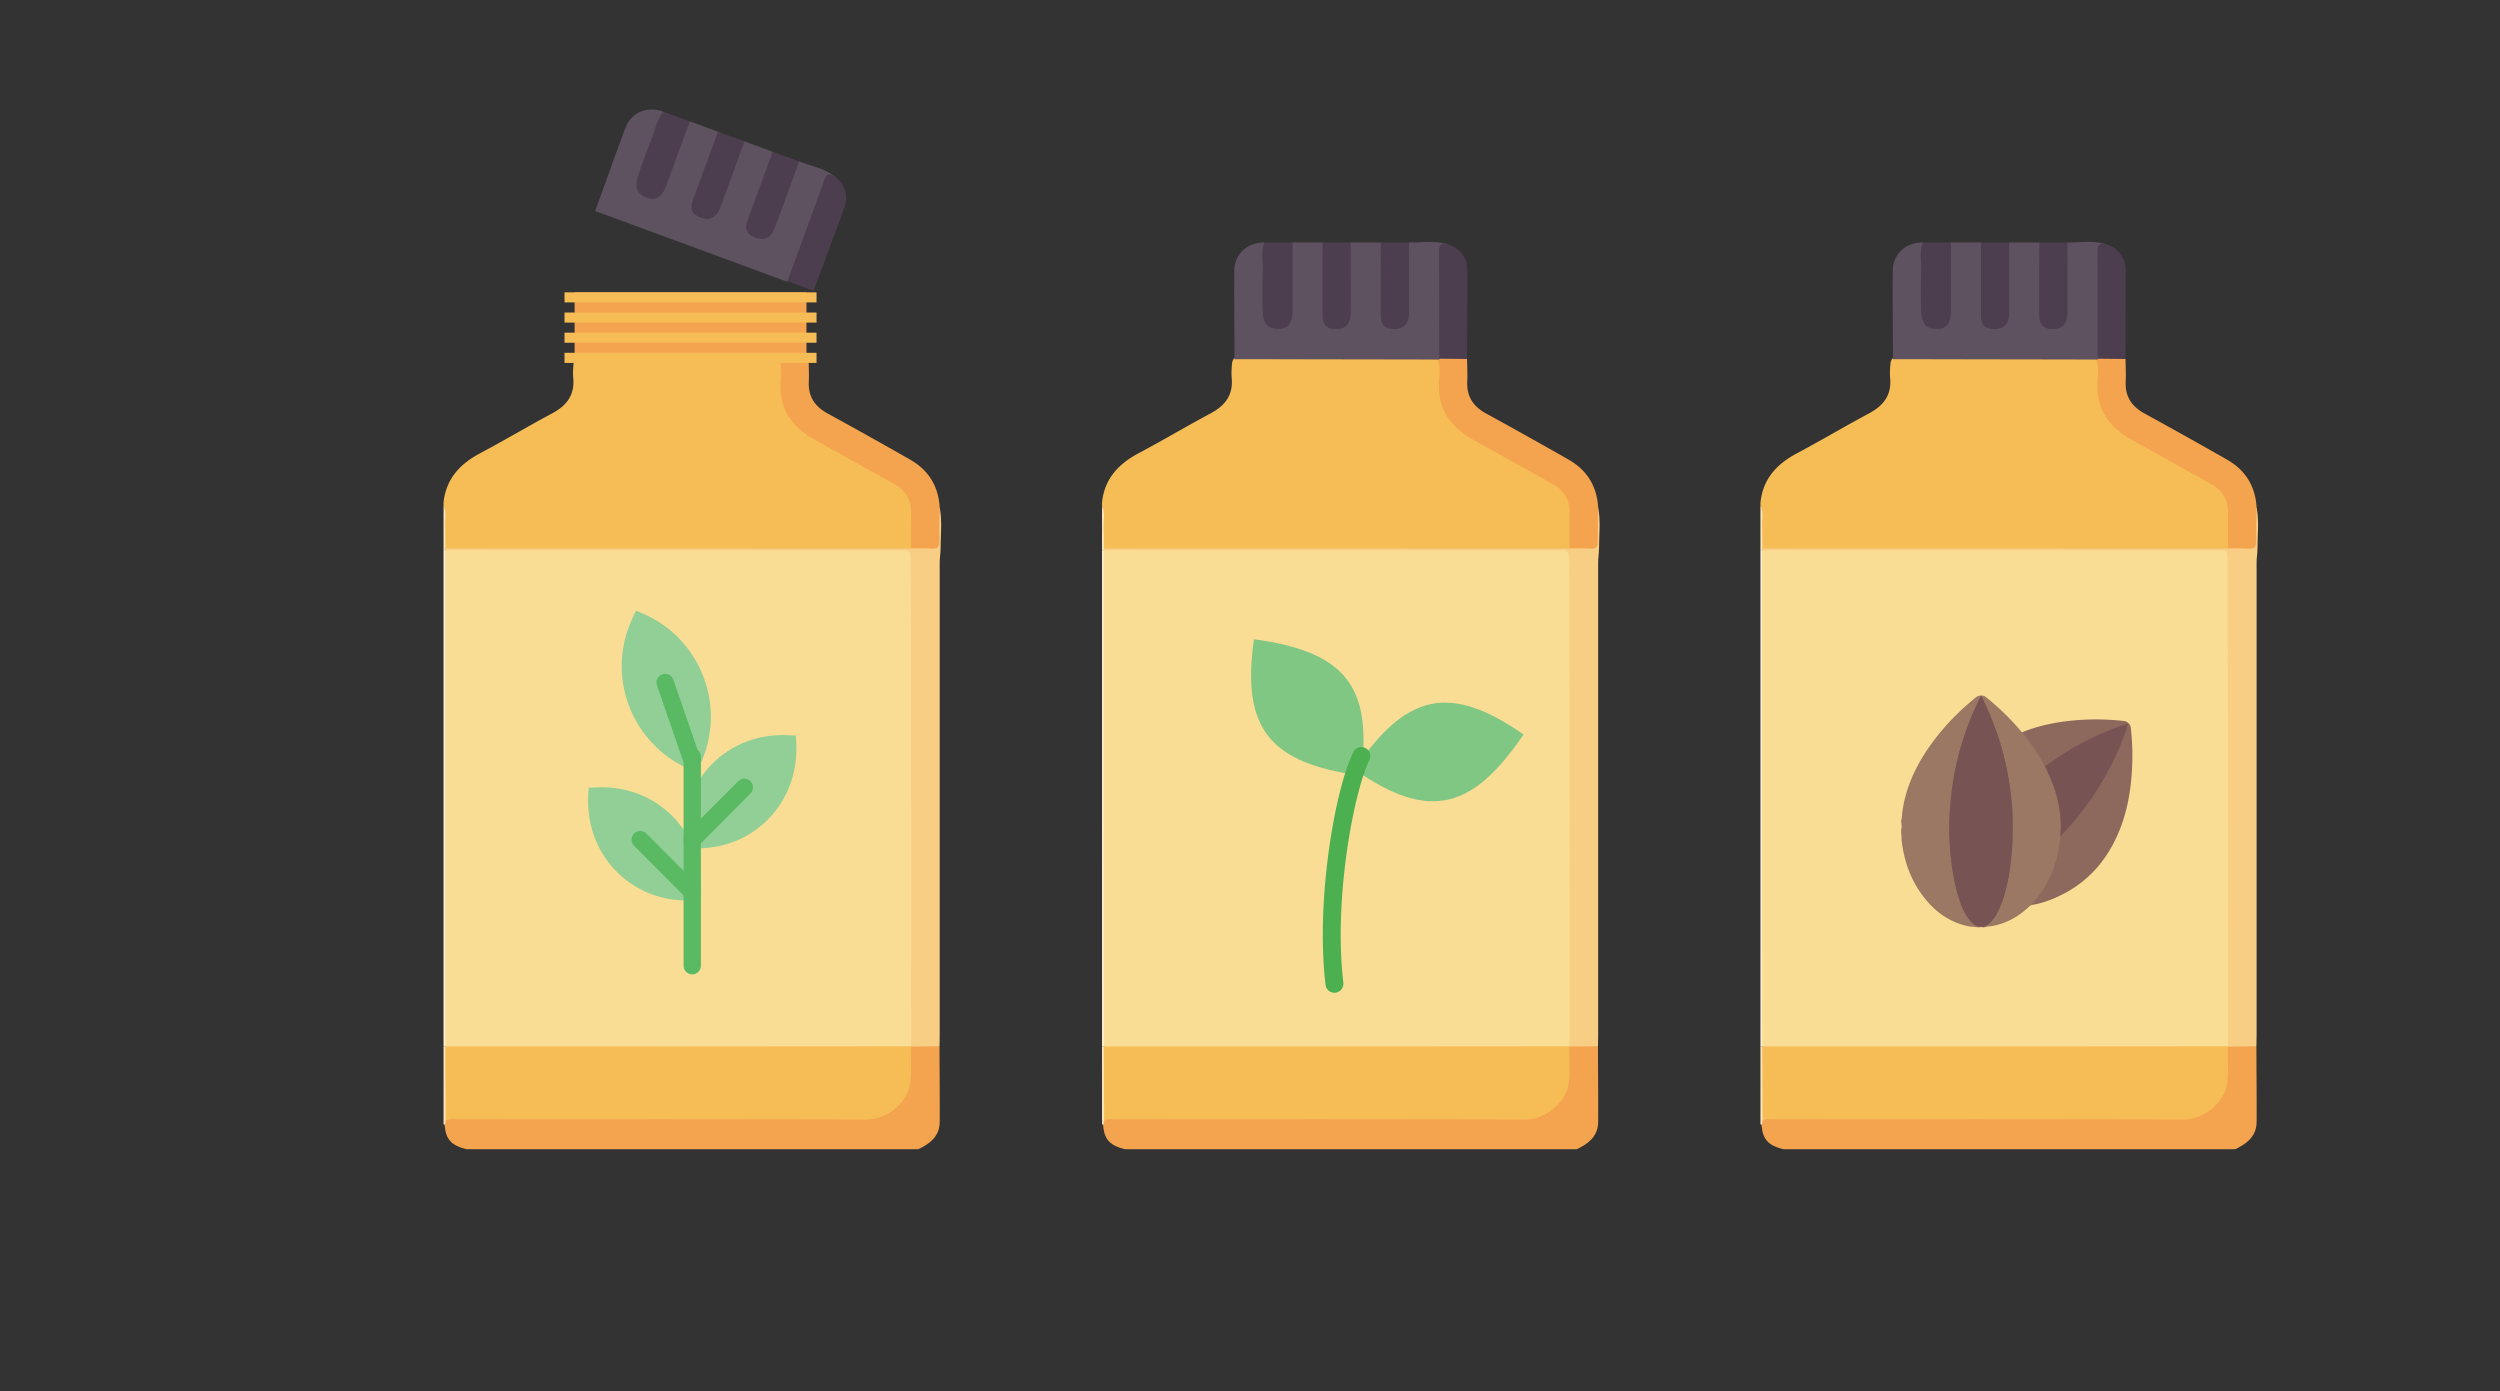 <svg width="248" height="138" fill="none" xmlns="http://www.w3.org/2000/svg"><rect width="100%" height="100%" fill="#333333" stroke="none"/><path d="M44 50.203v-.352c.245-2.337 1.61-3.813 3.623-4.886 2.416-1.283 4.778-2.689 7.176-3.972 1.436-.773 2.223-1.827 2.066-3.497a7.223 7.223 0 0 1 .017-1.23c.018-.352.07-.703.473-.861.402-.123.805-.123 1.208-.123H75.82c.403 0 .823-.018 1.208.105.49.158.63.563.665 1.037.035.58.035 1.178.018 1.758-.07 2.09.822 3.69 2.555 4.78 1.855 1.16 3.816 2.144 5.706 3.234 1.033.597 2.1 1.142 3.116 1.775.962.597 1.47 1.494 1.54 2.618.07 1.055.035 2.11.017 3.164-.017.351-.052.72-.455.879-.437.105-.875.07-1.312.07H45.68c-.49 0-.997.105-1.453-.158-.297-.756-.07-1.547-.14-2.32-.052-.685.105-1.37-.087-2.021Z" fill="#F6BD57"/><path d="M93.201 103.807c0 2.495.035 5.008.018 7.504-.018 1.424-.98 2.144-2.118 2.689H46.293c-1.575-.369-2.135-1.037-2.188-2.583a.63.63 0 0 1 .158-.422c.543-.422 1.173-.299 1.768-.299h33.816c2.012 0 4.025-.088 6.02.018 2.364.123 4.254-1.951 4.201-4.183a17.653 17.653 0 0 1 .018-1.67c.017-.387.017-.773.28-1.09.945-.421 1.89-.474 2.835.036Z" fill="#F4A34E"/><path d="M44 103.807v-49.21c.053-.018.122-.018.175-.035.087.07.157.158.21.28.157.458.122.932.122 1.39v45.958c0 .404.018.826-.07 1.23-.035.105-.07.211-.14.316-.07.088-.175.123-.297.071Z" fill="#FCF1D5"/><path d="M44.157 111.557c-.052 0-.104 0-.157-.017v-7.733h.175c.315.281.315.668.315 1.054.017 1.723 0 3.445 0 5.15a2.5 2.5 0 0 1-.298 1.177c0 .123-.017.246-.035.369Z" fill="#FBE4BD"/><path d="M44.175 54.597H44v-4.394c.35.65.123 1.353.158 2.021.035.72.017 1.459.035 2.18.053.07.053.14-.018.193Z" fill="#FBE5BD"/><path d="M44.175 54.597c0-.07.017-.123.017-.194 11.99 0 23.98.018 35.952.018h10.239c.437-.387.98-.281 1.488-.316.927-.036.98-.088.997-.985.018-.58-.017-1.16.018-1.74.017-.369-.018-.755.332-1.037.263 1.371.088 2.742.088 4.095 0 .44-.088.88-.088 1.301v46.996c0 .351-.017.703-.017 1.054-.928.018-1.873.018-2.8.035l-.123-.123c-.298-.545-.21-1.142-.21-1.722v-45.15c0-2.11.192-1.916-1.943-1.916H45.96c-.613.018-1.26.14-1.785-.316.017 0 0 0 0 0Z" fill="#F8CD84"/><path d="M93.218 50.344c-.017 1.107-.052 2.197-.035 3.304.018.633-.21.826-.805.773-.665-.035-1.33-.017-1.995-.017V50.8c-.018-1.195-.508-2.127-1.575-2.724-2.66-1.494-5.339-2.97-8-4.465-2.205-1.23-3.5-2.987-3.377-5.641.035-.773.192-1.582-.158-2.337.053-.018.123-.036.175-.053.928-.422 1.856-.457 2.766.035.017.756.052 1.529.017 2.285-.052 1.458.613 2.425 1.856 3.11a535.493 535.493 0 0 1 8.173 4.57c1.838 1.037 2.836 2.636 2.958 4.763Z" fill="#F4A34E"/><path d="M44.21 111.188c-.018-2.46-.018-4.921-.035-7.381l.017.017c.49-.457 1.086-.334 1.663-.334H88.79c.543 0 1.12-.087 1.593.317v.035c-.07 1.248.087 2.496-.105 3.761-.298 1.775-2.293 3.462-4.324 3.462-13.512-.07-27.024-.035-40.536-.035-.42-.017-.84-.088-1.208.158Z" fill="#F6BD57"/><path d="M90.383 103.789c-7.667 0-15.333.017-23.017.017H44.175c0-8.066-.018-16.151-.018-24.218v-25.01h44.965c1.226 0 1.226 0 1.226 1.231.035 16.01.035 32.004.035 47.98Z" fill="#FADD94"/><path d="M69.155 84.156c-.17 0-.34-.004-.511-.012l-.783-.037-.036-.785c-.134-2.904.87-5.586 2.828-7.552 1.959-1.966 4.627-2.978 7.521-2.84l.782.037.037.785c.134 2.904-.87 5.585-2.828 7.552-1.843 1.85-4.316 2.852-7.01 2.852Zm-.058-7.546-.765-.332c-2.72-1.18-4.884-3.464-5.941-6.266-1.069-2.835-.946-5.918.346-8.683l.354-.758.765.332c2.719 1.18 4.884 3.464 5.94 6.266 1.07 2.835.947 5.919-.345 8.684l-.354.758Z" fill="#91CF96"/><path d="M68.662 88.461h.009-.009Zm-.471.875c-2.695 0-5.168-1.003-7.01-2.852-1.957-1.967-2.962-4.649-2.828-7.553l.036-.785.782-.037c2.895-.135 5.563.874 7.521 2.84 1.959 1.967 2.963 4.649 2.829 7.552l-.036.786-.784.037c-.17.007-.34.012-.51.012Z" fill="#91CF96"/><path d="M68.672 96.657a.862.862 0 0 1-.86-.863V75.076c0-.476.385-.863.86-.863.474 0 .86.387.86.863v20.718a.862.862 0 0 1-.86.863Z" fill="#5ABA63"/><path d="M68.672 84.156a.865.865 0 0 1-.608-1.474l5.166-5.187a.856.856 0 0 1 1.216 0 .865.865 0 0 1 0 1.22l-5.166 5.188a.856.856 0 0 1-.608.253Zm0-7.806a.86.86 0 0 1-.813-.581l-2.686-7.778a.865.865 0 0 1 .53-1.099.859.859 0 0 1 1.095.534l2.686 7.778a.863.863 0 0 1-.812 1.146Zm0 12.985a.856.856 0 0 1-.608-.253l-5.158-5.179a.865.865 0 0 1 0-1.22.856.856 0 0 1 1.216 0l5.158 5.179a.865.865 0 0 1-.608 1.473Z" fill="#5ABA63"/><path d="M109.319 50.203v-.352c.245-2.337 1.61-3.813 3.623-4.886 2.415-1.283 4.778-2.689 7.176-3.972 1.435-.773 2.223-1.827 2.065-3.497a7.223 7.223 0 0 1 .018-1.23c.017-.352.07-.703.472-.861.403-.123.806-.123 1.208-.123h17.258c.403 0 .823-.018 1.208.105.49.158.63.563.665 1.037.035.58.035 1.178.017 1.758-.07 2.09.823 3.69 2.556 4.78 1.855 1.16 3.815 2.144 5.706 3.234 1.032.597 2.1 1.142 3.115 1.775.963.597 1.471 1.494 1.541 2.618.07 1.055.035 2.11.017 3.164-.017.351-.052.72-.455.879-.438.105-.875.07-1.313.07h-43.197c-.49 0-.998.105-1.453-.158-.297-.756-.07-1.547-.14-2.32-.052-.685.105-1.37-.087-2.021Z" fill="#F6BD57"/><path d="M158.52 103.807c0 2.495.035 5.008.017 7.504-.017 1.424-.98 2.144-2.117 2.689h-44.808c-1.575-.369-2.135-1.037-2.188-2.583a.63.63 0 0 1 .158-.422c.542-.422 1.172-.299 1.767-.299h33.816c2.013 0 4.026-.088 6.021.018 2.363.123 4.253-1.951 4.201-4.183a17.553 17.553 0 0 1 .017-1.67c.018-.387.018-.773.281-1.09.945-.421 1.89-.474 2.835.036Z" fill="#F4A34E"/><path d="M109.319 103.806v-49.21c.052-.017.122-.017.174-.035a.69.69 0 0 1 .21.282c.158.456.123.931.123 1.388v45.958c0 .405.017.827-.07 1.231-.035.105-.07.211-.14.316-.07.088-.175.123-.297.07Z" fill="#FCF1D5"/><path d="M109.476 111.557c-.052 0-.105 0-.157-.017v-7.733h.174c.315.281.315.667.315 1.054.018 1.722 0 3.445 0 5.15 0 .421-.105.808-.297 1.177 0 .123-.018.246-.035.369Z" fill="#FBE4BD"/><path d="M109.494 54.597h-.175v-4.394c.35.65.122 1.353.157 2.021.035.72.018 1.459.035 2.18.053.07.053.14-.017.193Z" fill="#FBE5BD"/><path d="M109.493 54.596c0-.07.018-.123.018-.193 11.989 0 23.979.018 35.951.018h10.239c.438-.387.981-.282 1.488-.317.928-.035.98-.088.998-.984.017-.58-.018-1.16.017-1.74.018-.369-.017-.756.333-1.037.262 1.371.087 2.742.087 4.095 0 .44-.087.879-.087 1.3v46.996c0 .352-.018.703-.018 1.055-.927.017-1.872.017-2.8.035l-.123-.123c-.297-.545-.21-1.142-.21-1.722v-45.15c0-2.11.193-1.916-1.943-1.916h-42.164c-.613.017-1.261.14-1.786-.317.018 0 0 0 0 0Z" fill="#F8CD84"/><path d="M158.537 50.343c-.017 1.107-.052 2.197-.035 3.304.018.633-.21.826-.805.774-.665-.035-1.33-.018-1.995-.018V50.8c-.018-1.195-.508-2.126-1.576-2.724-2.66-1.494-5.338-2.97-7.999-4.464-2.205-1.23-3.5-2.988-3.378-5.642.035-.773.193-1.581-.157-2.337.052-.018.122-.035.175-.053.927-.422 1.855-.457 2.765.035.018.756.053 1.53.018 2.285-.053 1.459.612 2.425 1.855 3.11a533.594 533.594 0 0 1 8.174 4.57c1.838 1.037 2.836 2.637 2.958 4.763Z" fill="#F4A34E"/><path d="M133.998 24.051h2.975c.35.352.298.809.298 1.23.017 1.688 0 3.393 0 5.08 0 .351 0 .703.052 1.054.07.492.333.791.841.861.525.07.91-.123 1.137-.615.175-.386.158-.79.158-1.213.017-1.722 0-3.444 0-5.166 0-.44-.053-.88.297-1.23 1.226.034 2.486-.212 3.693.14-.332.474-.402 1.002-.402 1.564v8.418c0 .457.052.932-.193 1.371a.27.27 0 0 1-.28.123c-5.828-.017-11.657-.017-17.485-.035h-2.626c0-2.935-.052-5.87-.017-8.823.035-1.634 1.295-2.759 2.975-2.759.245.475.123.984.123 1.459.017 1.582 0 3.163 0 4.728 0 .439.017.878.175 1.3.192.527.578.774 1.138.738.56-.035.822-.386.962-.86.088-.335.07-.704.07-1.038V25.3c0-.44-.052-.879.298-1.248h2.975c.35.352.298.809.298 1.23.017 1.688 0 3.393 0 5.08 0 .351 0 .703.052 1.054.07.492.333.791.841.861.525.07.91-.123 1.137-.615.175-.386.158-.79.158-1.213.017-1.722 0-3.444 0-5.166.052-.422 0-.88.35-1.23Z" fill="#5F5260"/><path d="M145.532 35.616c-.927-.018-1.855-.018-2.765-.035 0-3.515 0-7.03-.018-10.545 0-.545.053-.95.735-.862 1.261.387 2.066 1.319 2.066 2.584.017 2.97-.018 5.905-.018 8.858Zm-17.31-11.565v6.82c0 1.177-.438 1.739-1.33 1.757-1.068.035-1.576-.457-1.628-1.705a48.757 48.757 0 0 1 0-3.937c.035-.984-.21-1.986.157-2.935h2.801Zm5.776 0c0 2.338.017 4.675 0 7.012 0 1.037-.508 1.582-1.435 1.582-.963 0-1.366-.387-1.366-1.406-.017-2.39 0-4.798 0-7.188h2.801Zm5.776 0c0 2.338.018 4.675 0 7.012 0 1.037-.507 1.582-1.435 1.582-.963 0-1.365-.387-1.365-1.406-.018-2.39 0-4.798 0-7.188h2.8Z" fill="#4D3E4F"/><path d="M109.528 111.188c-.017-2.46-.017-4.921-.035-7.381l.018.017c.49-.457 1.085-.334 1.663-.334h42.935c.542 0 1.12-.088 1.592.317v.035c-.07 1.247.088 2.495-.105 3.761-.297 1.775-2.293 3.462-4.323 3.462-13.512-.07-27.025-.035-40.537-.035-.42-.018-.84-.088-1.208.158Z" fill="#F6BD57"/><path d="M155.701 103.789c-7.666 0-15.332.018-23.016.018h-23.192c0-8.067-.017-16.152-.017-24.219V54.58h44.965c1.225 0 1.225 0 1.225 1.23.035 16.011.035 32.004.035 47.98Z" fill="#FADD94"/><path d="M124.391 63.412c-1.271 8.952 1.652 12.31 10.587 13.528 1.272-8.952-1.651-12.31-10.587-13.528Z" fill="#81C784"/><path d="M134.36 76.33c7.397 5.145 11.693 4.018 16.777-3.47-7.398-5.144-11.694-4.018-16.777 3.47Z" fill="#81C784"/><path d="M132.374 98.483a.894.894 0 0 1-.883-.796c-1.003-8.525.996-19.54 2.758-23.084a.883.883 0 0 1 1.194-.4.91.91 0 0 1 .395 1.213c-1.476 2.966-3.577 13.595-2.58 22.058a.899.899 0 0 1-.884 1.01Z" fill="#4CAF50"/><path d="M174.637 50.203v-.352c.245-2.337 1.61-3.813 3.623-4.886 2.415-1.283 4.778-2.689 7.176-3.972 1.435-.773 2.223-1.827 2.065-3.497a7.223 7.223 0 0 1 .018-1.23c.017-.352.07-.703.473-.861.402-.123.805-.123 1.207-.123h17.258c.403 0 .823-.018 1.208.105.49.158.63.563.665 1.037.035.58.035 1.178.018 1.758-.071 2.09.822 3.69 2.555 4.78 1.855 1.16 3.816 2.144 5.706 3.234 1.033.597 2.1 1.142 3.115 1.775.963.597 1.471 1.494 1.541 2.618.07 1.055.035 2.11.017 3.164-.017.351-.052.72-.455.879-.437.105-.875.07-1.313.07h-43.197c-.49 0-.998.105-1.453-.158-.297-.756-.07-1.547-.14-2.32-.052-.685.105-1.37-.087-2.021Z" fill="#F6BD57"/><path d="M223.838 103.807c0 2.495.035 5.008.018 7.504-.018 1.424-.981 2.144-2.118 2.689H176.93c-1.575-.369-2.135-1.037-2.188-2.583a.63.63 0 0 1 .158-.422c.542-.422 1.172-.299 1.768-.299h33.815c2.013 0 4.026-.088 6.021.018 2.363.123 4.254-1.951 4.201-4.183a17.89 17.89 0 0 1 .018-1.67c.017-.387.017-.773.28-1.09.945-.421 1.89-.474 2.835.036Z" fill="#F4A34E"/><path d="M174.637 103.807v-49.21c.052-.018.122-.018.175-.035.087.07.157.158.209.28.158.458.123.932.123 1.39v45.958c0 .404.017.826-.07 1.23-.035.105-.07.211-.14.316-.07.088-.175.123-.297.071Z" fill="#FCF1D5"/><path d="M174.794 111.557c-.052 0-.105 0-.157-.017v-7.733h.175c.314.281.314.667.314 1.054.018 1.722 0 3.445 0 5.15 0 .421-.105.808-.297 1.177 0 .123-.017.246-.035.369Z" fill="#FBE4BD"/><path d="M174.812 54.597h-.175v-4.394c.35.65.122 1.353.158 2.021.035.72.017 1.459.035 2.18.052.07.052.14-.018.193Z" fill="#FBE5BD"/><path d="M174.812 54.596c0-.07.017-.123.017-.193 11.99 0 23.979.018 35.951.018h10.239c.438-.387.981-.282 1.488-.317.928-.035.98-.088.998-.984.017-.58-.018-1.16.017-1.74.018-.369-.017-.756.333-1.037.262 1.371.087 2.742.087 4.095 0 .44-.087.879-.087 1.3v46.996c0 .352-.018.703-.018 1.055-.927.017-1.872.017-2.8.035l-.123-.123c-.297-.545-.21-1.142-.21-1.722v-45.15c0-2.11.193-1.916-1.942-1.916h-42.165c-.613.017-1.26.14-1.785-.317.017 0 0 0 0 0Z" fill="#F8CD84"/><path d="M223.855 50.343c-.017 1.108-.052 2.197-.035 3.305.018.632-.21.826-.805.773-.665-.035-1.33-.018-1.995-.018v-3.602c-.018-1.196-.508-2.127-1.576-2.725-2.66-1.493-5.338-2.97-7.998-4.464-2.206-1.23-3.501-2.988-3.379-5.641.035-.774.193-1.582-.157-2.338.052-.017.122-.035.175-.053.928-.421 1.855-.456 2.765.036.018.755.053 1.529.018 2.284-.053 1.46.613 2.426 1.855 3.111a533.594 533.594 0 0 1 8.174 4.57c1.838 1.037 2.836 2.636 2.958 4.762Z" fill="#F4A34E"/><path d="M199.316 24.051h2.975c.351.352.298.809.298 1.23.018 1.688 0 3.393 0 5.08 0 .351 0 .703.053 1.054.07.492.332.791.84.861.525.07.91-.123 1.137-.615.175-.386.158-.79.158-1.213.017-1.722 0-3.444 0-5.166 0-.44-.053-.88.297-1.23 1.226.034 2.486-.212 3.694.14-.333.474-.403 1.002-.403 1.564v8.418c0 .457.053.932-.193 1.371a.27.27 0 0 1-.28.123c-5.828-.017-11.657-.017-17.485-.035h-2.626c0-2.935-.052-5.87-.017-8.823.035-1.634 1.295-2.759 2.975-2.759.246.475.123.984.123 1.459.018 1.582 0 3.163 0 4.728 0 .439.018.878.175 1.3.193.527.578.774 1.138.738.56-.035.822-.386.962-.86.088-.335.07-.704.07-1.038V25.3c0-.44-.052-.879.298-1.248h2.975c.351.352.298.809.298 1.23.018 1.688 0 3.393 0 5.08 0 .351 0 .703.053 1.054.07.492.332.791.84.861.525.07.91-.123 1.137-.615.175-.386.158-.79.158-1.213.017-1.722 0-3.444 0-5.166.052-.422 0-.88.35-1.23Z" fill="#5F5260"/><path d="M210.85 35.616c-.927-.018-1.855-.018-2.765-.035 0-3.515 0-7.03-.018-10.545 0-.545.053-.95.736-.862 1.26.387 2.065 1.319 2.065 2.584.017 2.97-.018 5.905-.018 8.858Zm-17.31-11.565v6.82c0 1.177-.437 1.74-1.33 1.757-1.068.035-1.575-.457-1.628-1.705a49.694 49.694 0 0 1 0-3.937c.035-.984-.21-1.986.158-2.935h2.8Zm5.776 0c0 2.338.018 4.675 0 7.013 0 1.037-.508 1.581-1.435 1.581-.963 0-1.365-.386-1.365-1.406-.018-2.39 0-4.797 0-7.188h2.8Zm5.776 0c0 2.338.018 4.675 0 7.013 0 1.037-.507 1.581-1.435 1.581-.962 0-1.365-.386-1.365-1.406-.018-2.39 0-4.797 0-7.188h2.8Z" fill="#4D3E4F"/><path d="M174.847 111.188c-.018-2.46-.018-4.921-.035-7.381l.017.017c.49-.457 1.085-.334 1.663-.334h42.935c.542 0 1.12-.088 1.592.317v.035c-.07 1.247.088 2.495-.105 3.761-.297 1.775-2.292 3.462-4.323 3.462-13.512-.07-27.024-.035-40.537-.035-.42-.018-.84-.088-1.207.158Z" fill="#F6BD57"/><path d="M221.019 103.789c-7.666 0-15.332.017-23.016.017h-23.192c0-8.066-.017-16.151-.017-24.218v-25.01h44.965c1.225 0 1.225 0 1.225 1.231.035 16.01.035 32.004.035 47.98Z" fill="#FADD94"/><path d="M196.513 69.005h.046a.704.704 0 0 1 .171.246 29.316 29.316 0 0 1 2.065 5.527 30.78 30.78 0 0 1 .828 4.628c.116 1.137.12 2.283.102 3.425-.032 2.126-.282 4.224-.917 6.261-.249.799-.569 1.57-1.092 2.237a1.952 1.952 0 0 1-.926.655h-.092a.629.629 0 0 0-.37 0h-.093c-.56-.19-.916-.613-1.213-1.09-.56-.915-.87-1.927-1.11-2.962-.278-1.184-.436-2.386-.528-3.597a27.989 27.989 0 0 1-.079-3.17c.102-2.576.509-5.1 1.278-7.565a29.756 29.756 0 0 1 1.712-4.303c.056-.111.102-.227.218-.292Z" fill="#785353"/><path d="M196.79 91.984c.097-.163.296-.163.435-.27.519-.399.829-.942 1.093-1.517.476-1.035.745-2.13.953-3.245.116-.626.185-1.257.259-1.888.162-1.374.144-2.757.125-4.136-.014-.821-.106-1.638-.208-2.455a29.094 29.094 0 0 0-.574-3.147 27.225 27.225 0 0 0-.815-2.766 31.415 31.415 0 0 0-1.472-3.467c-.013-.028-.013-.06-.023-.089.209-.023.366.084.519.21a25.233 25.233 0 0 1 3.291 3.193c.069.079.12.176.222.232.125.055.19.176.273.278.727.92 1.398 1.875 1.944 2.915.037.07.083.13.12.195.787 1.527 1.329 3.128 1.509 4.84.074.692.083 1.388.009 2.085-.189 2.223-.874 4.265-2.24 6.052a5.236 5.236 0 0 1-.416.492c-.075.079-.153.153-.176.264-.162.038-.283.13-.403.242-1.037.965-2.231 1.62-3.638 1.87-.213.037-.44.019-.643.112h-.144Zm-.278-22.98a28.65 28.65 0 0 0-1.735 4.182 27.66 27.66 0 0 0-1.046 4.368 36.682 36.682 0 0 0-.287 2.469 26.004 26.004 0 0 0-.07 3.119c.042 1.072.134 2.144.306 3.207.157.975.352 1.935.666 2.873.232.696.5 1.379.963 1.963.227.284.477.548.824.692.051.023.102.037.106.102h-.185c-.31-.056-.625-.051-.935-.12-1.745-.41-3.11-1.393-4.207-2.776-1.31-1.643-2.009-3.55-2.259-5.625-.032-.265-.009-.539-.055-.803v-.372a2.197 2.197 0 0 0 0-.696v-.232c.101-.25.074-.524.111-.784.328-2.446 1.342-4.605 2.754-6.6 1.273-1.801 2.795-3.37 4.508-4.762.157-.126.324-.232.541-.205Z" fill="#9A7863"/><path d="M188.598 81.587a1.12 1.12 0 0 1 0 .696v-.696Z" fill="#DEC3A0"/><path d="M196.327 91.984a.366.366 0 0 1 .371 0h-.371Z" fill="#CAA87D"/><path d="M201.613 89.76c-.167-.106.018-.171.05-.213.153-.204.338-.376.496-.58 1.009-1.309 1.643-2.79 1.995-4.4.115-.525.18-1.058.231-1.592.139-.255.361-.441.555-.65a28.57 28.57 0 0 0 3.884-5.374 27.992 27.992 0 0 0 2.147-4.846c.037-.116.061-.241.144-.339.009-.005.018-.014.028-.018.162.13.217.306.24.505.181 1.657.195 3.314.047 4.976-.153 1.666-.473 3.3-1.07 4.869-1.351 3.536-3.739 6.029-7.336 7.3-.463.158-.93.298-1.411.362Z" fill="#8C695C"/><path d="M202.853 76.018c-.278-.46-.527-.938-.824-1.388a24.408 24.408 0 0 0-1.296-1.787c-.051-.065-.097-.14-.143-.204 1.37-.553 2.795-.887 4.258-1.077a24.466 24.466 0 0 1 5.832-.042.66.66 0 0 1 .463.232l-.009.014c-.056.088-.149.107-.237.135-1.3.418-2.554.942-3.776 1.56a27.904 27.904 0 0 0-3.976 2.44c-.093.056-.162.154-.292.117Z" fill="#8C695C"/><path d="M202.854 76.018c.486-.34.967-.687 1.462-1.008a27.813 27.813 0 0 1 4.411-2.362c.787-.33 1.583-.636 2.398-.886-.232.826-.551 1.62-.875 2.408a24.963 24.963 0 0 1-1.069 2.233 28.127 28.127 0 0 1-2.398 3.778c-.694.924-1.439 1.8-2.231 2.64-.051.056-.116.103-.171.154-.019-.325.051-.645.046-.97a12.304 12.304 0 0 0-1.027-4.795c-.172-.399-.361-.793-.546-1.192Z" fill="#785353"/><path fill="#F4A34E" d="M57 29h23v7H57z"/><path fill="#F6BD57" d="M56 35h25v1H56zm0-2h25v1H56zm0-2h25v1H56zm0-2h25v1H56z"/><path d="m73.856 14.026 2.794 1.024c.208.45.001.861-.144 1.257-.564 1.59-1.166 3.185-1.747 4.77-.12.33-.242.66-.313 1.008-.104.486.04.857.492 1.097.47.247.897.198 1.28-.186.297-.303.42-.688.565-1.084.61-1.612 1.185-3.235 1.778-4.852.15-.413.253-.843.702-1.053 1.139.455 2.407.657 3.42 1.403-.476.33-.723.802-.916 1.33-.968 2.64-1.93 5.264-2.896 7.905-.158.428-.271.892-.653 1.22a.27.27 0 0 1-.305.02c-5.467-2.022-10.94-4.027-16.406-6.049-.822-.3-1.644-.602-2.465-.903 1.01-2.756 1.97-5.53 3.018-8.29.595-1.523 2.165-2.145 3.743-1.567.067.53-.223.966-.387 1.412-.527 1.49-1.088 2.97-1.626 4.439-.151.412-.286.831-.283 1.281 0 .562.276.925.814 1.085.538.16.906-.08 1.2-.478.198-.283.308-.636.423-.95l1.747-4.768c.151-.413.253-.844.709-1.07l2.794 1.024c.208.45.001.861-.144 1.257-.564 1.59-1.167 3.185-1.747 4.77-.121.33-.242.66-.314 1.008-.103.486.04.857.493 1.097.469.247.897.198 1.28-.186.297-.303.42-.688.565-1.084.609-1.612 1.185-3.235 1.777-4.852.195-.378.303-.825.752-1.035Z" fill="#5F5260"/><path d="M80.709 28.853c-.865-.336-1.737-.655-2.585-.985 1.21-3.3 2.418-6.6 3.611-9.907.187-.511.376-.873.987-.556 1.05.797 1.485 1.948 1.05 3.137-1.005 2.795-2.048 5.538-3.064 8.31ZM68.433 12.04l-2.346 6.402c-.405 1.106-1.01 1.483-1.854 1.193-1.014-.334-1.322-.971-.942-2.16a49.178 49.178 0 0 1 1.355-3.697c.371-.912.486-1.937 1.157-2.702l2.63.963Zm5.424 1.986c-.805 2.195-1.592 4.396-2.413 6.585-.356.973-1.02 1.31-1.892.991-.903-.33-1.148-.832-.798-1.79.806-2.25 1.65-4.505 2.473-6.749l2.63.963Zm5.423 1.987c-.804 2.195-1.591 4.396-2.412 6.585-.357.974-1.02 1.31-1.892.991-.904-.33-1.149-.832-.798-1.79.806-2.25 1.65-4.505 2.473-6.749l2.63.963Z" fill="#4D3E4F"/></svg>